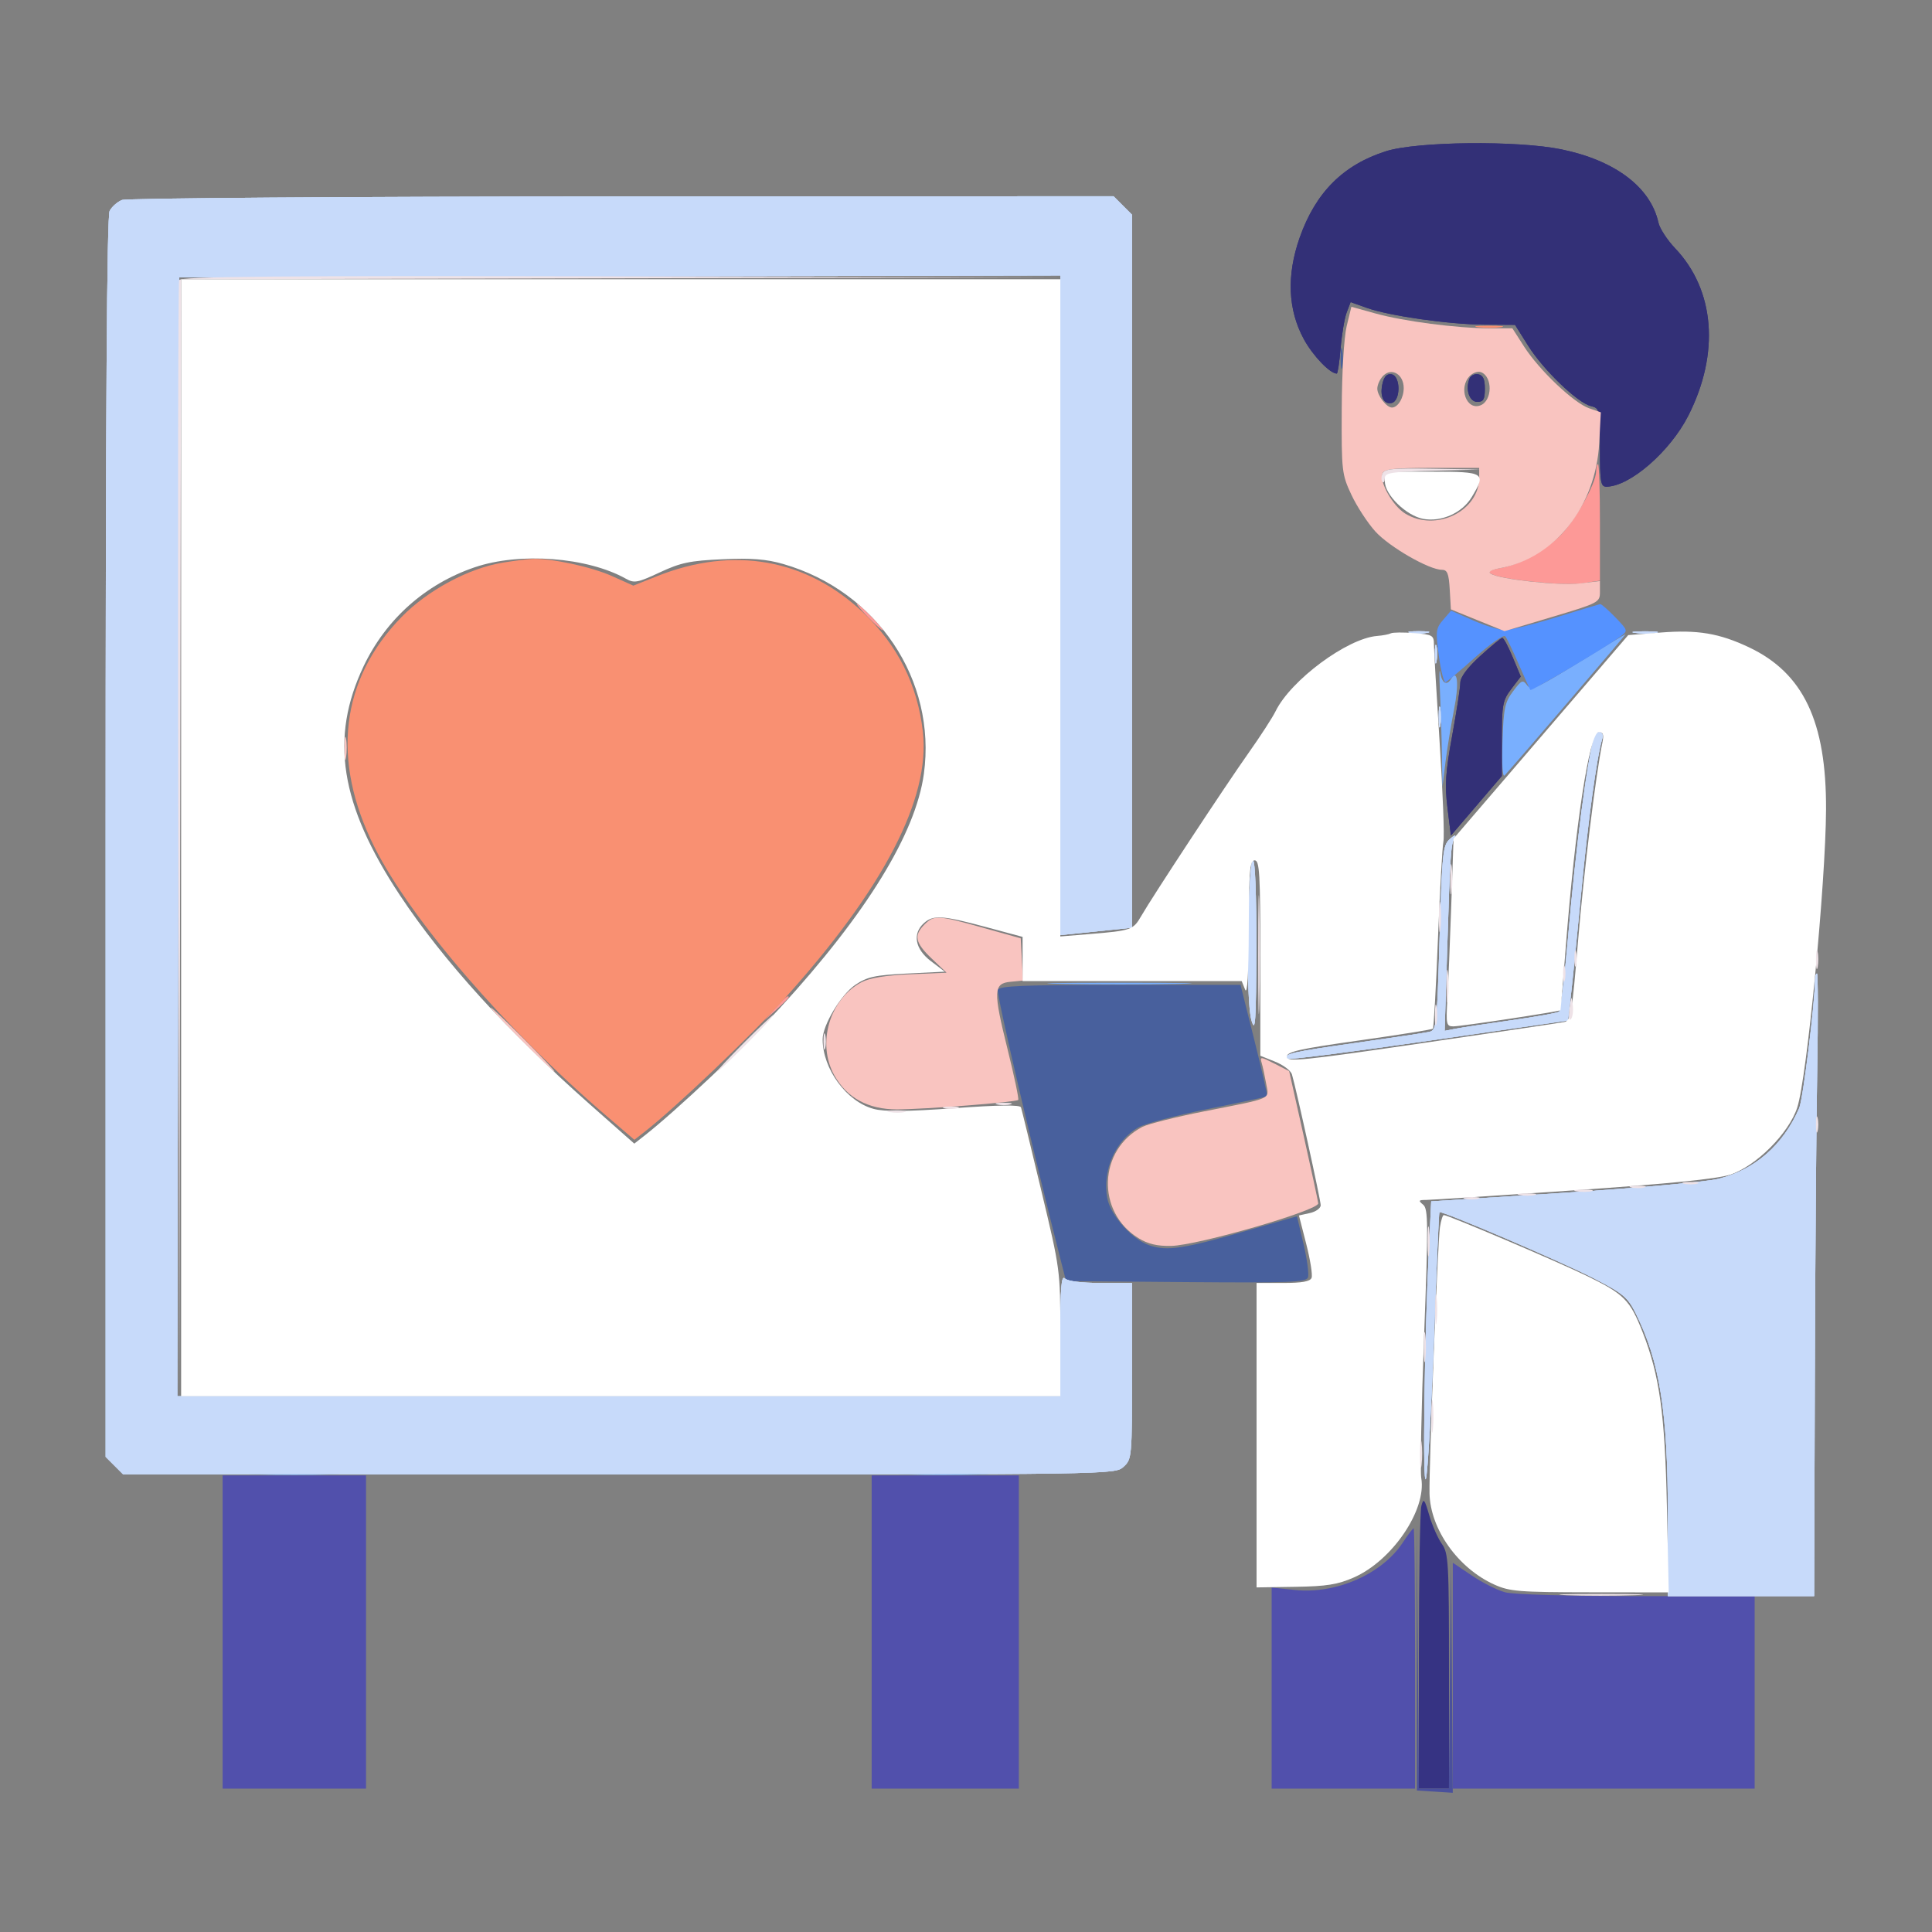<svg xmlns="http://www.w3.org/2000/svg" width="512" height="512" viewBox="0 0 512 512" version="1.1"><rect x="0" y="0" width="512" height="512" fill="#808080" stroke="none"/><path d="M 423 124.840 C 423 128.218, 416.976 138.789, 413.009 142.373 C 408.275 146.650, 402.739 149.583, 397.571 150.553 C 394.822 151.068, 394.153 151.506, 395.208 152.097 C 397.887 153.596, 414.445 155.310, 419.265 154.588 L 424 153.877 424 138.439 C 424 129.947, 423.775 123, 423.500 123 C 423.225 123, 423 123.828, 423 124.840 M 230 163.500 C 231.866 165.425, 233.617 167, 233.892 167 C 234.167 167, 232.866 165.425, 231 163.500 C 229.134 161.575, 227.383 160, 227.108 160 C 226.833 160, 228.134 161.575, 230 163.500 M 205.437 267.250 L 202.500 270.500 205.750 267.563 C 207.537 265.948, 209 264.485, 209 264.313 C 209 263.540, 208.175 264.221, 205.437 267.250" stroke="none" fill="#fd9997" fill-rule="evenodd"/><path d="M 367.301 40.077 C 355.966 43.669, 348.623 51.027, 344.420 63.002 C 340.923 72.970, 341.303 82.110, 345.537 89.891 C 347.919 94.268, 352.450 99, 354.259 99 C 354.507 99, 354.966 95.963, 355.280 92.250 C 355.593 88.537, 356.317 84.277, 356.888 82.781 L 357.927 80.063 362.213 81.585 C 368.252 83.729, 384.043 85.978, 393.500 86.042 L 401.500 86.096 405 91.656 C 409.025 98.051, 418.035 106.720, 421.582 107.610 C 423.945 108.203, 424 108.452, 424 118.608 C 424 127.847, 424.194 128.998, 425.750 128.978 C 431.969 128.900, 442.612 119.646, 447.440 110.117 C 455.795 93.631, 454.463 76.878, 443.917 65.792 C 441.825 63.593, 439.838 60.539, 439.501 59.005 C 437.441 49.623, 428.023 42.509, 413.792 39.584 C 402.145 37.190, 375.519 37.472, 367.301 40.077 M 366.428 101.431 C 365.569 104.853, 366.592 107.225, 368.747 106.810 C 371.204 106.337, 371.238 99.669, 368.786 99.197 C 367.639 98.976, 366.858 99.716, 366.428 101.431 M 389.418 100.353 C 388.306 103.250, 389.407 106.500, 391.500 106.500 C 393.118 106.500, 393.500 105.833, 393.500 103.014 C 393.500 100.486, 393.018 99.435, 391.747 99.190 C 390.783 99.004, 389.735 99.528, 389.418 100.353 M 392.250 173.875 C 388.880 176.946, 387 179.467, 387 180.916 C 387 182.158, 386.031 188.474, 384.846 194.952 C 383.078 204.615, 382.854 208.051, 383.596 214.082 L 384.500 221.435 391.250 213.543 L 398 205.651 398 195.759 C 398 186.741, 398.222 185.576, 400.506 182.581 L 403.012 179.296 400.873 174.148 C 399.696 171.316, 398.456 169.020, 398.117 169.045 C 397.778 169.070, 395.137 171.244, 392.250 173.875" stroke="none" fill="#333077" fill-rule="evenodd"/><path d="M 355.272 95 C 355.272 97.475, 355.467 98.487, 355.706 97.250 C 355.944 96.013, 355.944 93.987, 355.706 92.750 C 355.467 91.513, 355.272 92.525, 355.272 95 M 264.430 262.323 C 264.028 263.369, 273.873 305.637, 281.241 334.500 L 282.517 339.500 314.285 339.764 C 341.567 339.991, 346.132 339.819, 346.620 338.549 C 346.932 337.736, 346.405 333.752, 345.449 329.698 L 343.711 322.325 330.105 326.233 C 313.723 330.938, 309.341 331.598, 304.685 330.061 C 300.090 328.545, 294.297 322.101, 293.445 317.560 C 292.075 310.258, 295.512 302.357, 301.604 298.799 C 303.308 297.804, 311.631 295.596, 320.101 293.892 C 328.570 292.189, 335.630 290.674, 335.788 290.526 C 335.946 290.378, 334.428 283.674, 332.414 275.629 L 328.752 261 296.845 261 C 271.307 261, 264.836 261.264, 264.430 262.323" stroke="none" fill="#48609d" fill-rule="evenodd"/><path d="M 59 432.500 L 59 474 78 474 L 97 474 97 432.500 L 97 391 78 391 L 59 391 59 432.500 M 231 432.500 L 231 474 250.500 474 L 270 474 270 432.500 L 270 391 250.500 391 L 231 391 231 432.500 M 371.719 408.849 C 366.233 417.139, 354.113 422.477, 343.295 421.369 L 337 420.724 337 447.362 L 337 474 356 474 L 375 474 375 439.500 C 375 420.525, 374.835 405, 374.633 405 C 374.431 405, 373.120 406.732, 371.719 408.849 M 385 444.068 L 385 474 425 474 L 465 474 465 448.500 L 465 423 433.750 422.994 C 415.453 422.991, 400.967 422.563, 398.802 421.962 C 396.768 421.397, 392.831 419.405, 390.052 417.535 L 385 414.135 385 444.068" stroke="none" fill="#5150ac" fill-rule="evenodd"/><path d="M 376.678 399.067 C 376.320 400.405, 376.021 417.813, 376.014 437.750 L 376 474 380 474 L 384 474 384 442.904 C 384 413.948, 383.869 411.625, 382.098 409.138 C 381.053 407.670, 379.552 404.255, 378.763 401.550 C 377.504 397.233, 377.250 396.930, 376.678 399.067" stroke="none" fill="#363383" fill-rule="evenodd"/><path d="M 32.315 53.007 C 31.114 53.491, 29.651 54.783, 29.065 55.878 C 28.324 57.263, 28 107.771, 28 221.980 L 28 386.091 30.308 388.399 L 32.617 390.708 164.058 390.738 C 295.358 390.767, 295.502 390.765, 297.750 388.709 C 299.960 386.688, 300 386.239, 300 363.326 L 300 340 291.700 340 C 286.578 340, 282.941 339.541, 282.200 338.800 C 281.267 337.867, 281 341.200, 281 353.800 L 281 370 163.997 370 L 46.993 370 47.247 221.750 L 47.500 73.500 164.250 73.246 L 281 72.992 281 160.401 L 281 247.810 284.750 247.429 C 286.813 247.220, 291.087 246.780, 294.250 246.452 L 300 245.856 300 151.383 L 300 56.909 297.545 54.455 L 295.091 52 164.795 52.063 C 92.245 52.099, 33.532 52.517, 32.315 53.007 M 373.750 167.706 C 374.988 167.944, 377.012 167.944, 378.250 167.706 C 379.488 167.467, 378.475 167.272, 376 167.272 C 373.525 167.272, 372.512 167.467, 373.750 167.706 M 433.250 167.716 C 434.762 167.945, 437.238 167.945, 438.750 167.716 C 440.262 167.487, 439.025 167.300, 436 167.300 C 432.975 167.300, 431.738 167.487, 433.250 167.716 M 380.252 173.500 C 380.263 175.700, 380.468 176.482, 380.707 175.238 C 380.946 173.994, 380.937 172.194, 380.687 171.238 C 380.437 170.282, 380.241 171.300, 380.252 173.500 M 381.272 190 C 381.272 192.475, 381.467 193.488, 381.706 192.250 C 381.944 191.012, 381.944 188.988, 381.706 187.750 C 381.467 186.512, 381.272 187.525, 381.272 190 M 422.528 195.250 C 420.672 200.912, 417.679 223.787, 415.494 249 C 414.612 259.175, 413.577 267.769, 413.195 268.097 C 412.813 268.426, 407.100 269.455, 400.500 270.385 C 393.900 271.315, 387.228 272.327, 385.673 272.634 L 382.846 273.193 383.512 251.846 C 384.319 225.970, 384.473 223.680, 385.521 221.899 C 385.978 221.122, 385.432 221.298, 384.293 222.295 C 382.372 223.978, 382.196 225.632, 381.508 248.555 C 380.792 272.444, 380.724 273.029, 378.637 273.486 C 377.462 273.743, 368.697 275.054, 359.161 276.400 C 342.456 278.756, 339.996 279.329, 341.241 280.574 C 341.557 280.890, 358.394 278.741, 378.658 275.799 L 415.500 270.449 416.225 264.474 C 416.624 261.188, 417.870 248.790, 418.995 236.923 C 420.820 217.668, 423.133 200.716, 424.613 195.750 C 425.199 193.784, 423.168 193.297, 422.528 195.250 M 330.792 247.250 C 330.599 259.977, 330.901 267.856, 331.683 270.500 C 332.678 273.865, 332.877 270.810, 332.933 251.250 C 332.974 237.047, 332.627 228, 332.042 228 C 331.474 228, 330.965 235.846, 330.792 247.250 M 480.998 259.750 C 480.990 265.719, 477.836 291.291, 476.816 293.653 C 472.596 303.426, 464.992 310.065, 455.313 312.428 C 452.116 313.209, 433.702 314.866, 414.393 316.111 L 379.285 318.375 378.653 331.437 C 377.477 355.746, 376.977 394.574, 377.875 391.899 C 378.355 390.468, 379.301 374.043, 379.978 355.399 C 380.655 336.754, 381.319 321.380, 381.454 321.234 C 381.946 320.700, 413.743 334.313, 422.297 338.719 C 430.089 342.733, 431.358 343.779, 433.408 347.875 C 439.873 360.790, 442 374.096, 442 401.631 L 442 423 461.383 423 L 480.765 423 480.943 366.250 C 481.040 335.038, 481.324 297.913, 481.574 283.750 C 481.823 269.587, 481.796 258, 481.514 258 C 481.231 258, 480.999 258.788, 480.998 259.750" stroke="none" fill="#c7dafa" fill-rule="evenodd"/><path d="M 32.315 53.007 C 31.114 53.491, 29.651 54.783, 29.065 55.878 C 28.324 57.263, 28 107.771, 28 221.980 L 28 386.091 30.308 388.399 L 32.617 390.708 164.058 390.738 C 295.358 390.767, 295.502 390.765, 297.750 388.709 C 299.960 386.688, 300 386.239, 300 363.326 L 300 340 291.700 340 C 286.578 340, 282.941 339.541, 282.200 338.800 C 281.267 337.867, 281 341.200, 281 353.800 L 281 370 163.997 370 L 46.993 370 47.247 221.750 L 47.500 73.500 164.250 73.246 L 281 72.992 281 160.401 L 281 247.810 284.750 247.429 C 286.813 247.220, 291.087 246.780, 294.250 246.452 L 300 245.856 300 151.383 L 300 56.909 297.545 54.455 L 295.091 52 164.795 52.063 C 92.245 52.099, 33.532 52.517, 32.315 53.007 M 373.750 167.706 C 374.988 167.944, 377.012 167.944, 378.250 167.706 C 379.488 167.467, 378.475 167.272, 376 167.272 C 373.525 167.272, 372.512 167.467, 373.750 167.706 M 433.250 167.716 C 434.762 167.945, 437.238 167.945, 438.750 167.716 C 440.262 167.487, 439.025 167.300, 436 167.300 C 432.975 167.300, 431.738 167.487, 433.250 167.716 M 380.252 173.500 C 380.263 175.700, 380.468 176.482, 380.707 175.238 C 380.946 173.994, 380.937 172.194, 380.687 171.238 C 380.437 170.282, 380.241 171.300, 380.252 173.500 M 381.272 190 C 381.272 192.475, 381.467 193.488, 381.706 192.250 C 381.944 191.012, 381.944 188.988, 381.706 187.750 C 381.467 186.512, 381.272 187.525, 381.272 190 M 422.528 195.250 C 420.672 200.912, 417.679 223.787, 415.494 249 C 414.612 259.175, 413.577 267.769, 413.195 268.097 C 412.813 268.426, 407.100 269.455, 400.500 270.385 C 393.900 271.315, 387.228 272.327, 385.673 272.634 L 382.846 273.193 383.512 251.846 C 384.319 225.970, 384.473 223.680, 385.521 221.899 C 385.978 221.122, 385.432 221.298, 384.293 222.295 C 382.372 223.978, 382.196 225.632, 381.508 248.555 C 380.792 272.444, 380.724 273.029, 378.637 273.486 C 377.462 273.743, 368.697 275.054, 359.161 276.400 C 342.456 278.756, 339.996 279.329, 341.241 280.574 C 341.557 280.890, 358.394 278.741, 378.658 275.799 L 415.500 270.449 416.225 264.474 C 416.624 261.188, 417.870 248.790, 418.995 236.923 C 420.820 217.668, 423.133 200.716, 424.613 195.750 C 425.199 193.784, 423.168 193.297, 422.528 195.250 M 330.792 247.250 C 330.599 259.977, 330.901 267.856, 331.683 270.500 C 332.678 273.865, 332.877 270.810, 332.933 251.250 C 332.974 237.047, 332.627 228, 332.042 228 C 331.474 228, 330.965 235.846, 330.792 247.250 M 480.998 259.750 C 480.990 265.719, 477.836 291.291, 476.816 293.653 C 472.596 303.426, 464.992 310.065, 455.313 312.428 C 452.116 313.209, 433.702 314.866, 414.393 316.111 L 379.285 318.375 378.653 331.437 C 377.477 355.746, 376.977 394.574, 377.875 391.899 C 378.355 390.468, 379.301 374.043, 379.978 355.399 C 380.655 336.754, 381.319 321.380, 381.454 321.234 C 381.946 320.700, 413.743 334.313, 422.297 338.719 C 430.089 342.733, 431.358 343.779, 433.408 347.875 C 439.873 360.790, 442 374.096, 442 401.631 L 442 423 461.383 423 L 480.765 423 480.943 366.250 C 481.040 335.038, 481.324 297.913, 481.574 283.750 C 481.823 269.587, 481.796 258, 481.514 258 C 481.231 258, 480.999 258.788, 480.998 259.750" stroke="none" fill="#c7dafa" fill-rule="evenodd"/><path d="M 418.200 175.672 C 407.133 182.487, 405.778 183.078, 404.676 181.572 C 403.575 180.066, 403.203 180.229, 400.976 183.199 C 398.799 186.101, 398.460 187.707, 398.166 196.500 C 397.963 202.576, 398.190 206.108, 398.745 205.500 C 402.169 201.751, 431.058 168.010, 430.810 168.049 C 430.639 168.076, 424.965 171.507, 418.200 175.672 M 381.609 183.500 C 381.817 187.900, 382.050 195.325, 382.125 200 L 382.263 208.500 383.065 202 C 383.506 198.425, 384.533 192.125, 385.346 188 C 386.683 181.218, 386.282 177.117, 384.554 179.913 C 383.382 181.809, 382.142 181.092, 381.678 178.250 C 381.431 176.738, 381.400 179.100, 381.609 183.500 M 281.312 260.748 C 290.009 260.915, 303.959 260.915, 312.312 260.748 C 320.666 260.581, 313.550 260.444, 296.500 260.445 C 279.450 260.445, 272.616 260.582, 281.312 260.748 M 68.250 390.746 C 73.612 390.925, 82.388 390.925, 87.750 390.746 C 93.112 390.566, 88.725 390.419, 78 390.419 C 67.275 390.419, 62.888 390.566, 68.250 390.746 M 240.250 390.746 C 245.613 390.925, 254.387 390.925, 259.750 390.746 C 265.113 390.566, 260.725 390.419, 250 390.419 C 239.275 390.419, 234.887 390.566, 240.250 390.746" stroke="none" fill="#79affe" fill-rule="evenodd"/><path d="M 412.500 163.575 C 406.450 165.444, 400.318 166.979, 398.874 166.986 C 397.430 166.994, 393.616 165.836, 390.398 164.413 L 384.547 161.825 382.447 164.267 C 380.509 166.520, 380.422 167.263, 381.319 173.889 C 381.854 177.838, 382.657 180.942, 383.103 180.785 C 383.550 180.628, 387.117 177.630, 391.030 174.122 C 394.943 170.614, 398.483 168.139, 398.898 168.622 C 399.312 169.105, 400.916 172.425, 402.462 176 C 404.008 179.575, 405.408 182.659, 405.572 182.852 C 405.881 183.216, 425.946 171.295, 429.500 168.636 C 431.461 167.169, 431.432 167.069, 428.054 163.570 C 426.158 161.606, 424.358 160.040, 424.054 160.089 C 423.749 160.138, 418.550 161.706, 412.500 163.575" stroke="none" fill="#5592ff" fill-rule="evenodd"/><path d="M 367.301 40.077 C 355.966 43.669, 348.623 51.027, 344.420 63.002 C 340.923 72.970, 341.303 82.110, 345.537 89.891 C 347.919 94.268, 352.450 99, 354.259 99 C 354.507 99, 354.966 95.963, 355.280 92.250 C 355.593 88.537, 356.317 84.277, 356.888 82.781 L 357.927 80.063 362.213 81.585 C 368.252 83.729, 384.043 85.978, 393.500 86.042 L 401.500 86.096 405 91.656 C 409.025 98.051, 418.035 106.720, 421.582 107.610 C 423.945 108.203, 424 108.452, 424 118.608 C 424 127.847, 424.194 128.998, 425.750 128.978 C 431.969 128.900, 442.612 119.646, 447.440 110.117 C 455.795 93.631, 454.463 76.878, 443.917 65.792 C 441.825 63.593, 439.838 60.539, 439.501 59.005 C 437.441 49.623, 428.023 42.509, 413.792 39.584 C 402.145 37.190, 375.519 37.472, 367.301 40.077 M 366.428 101.431 C 365.569 104.853, 366.592 107.225, 368.747 106.810 C 371.204 106.337, 371.238 99.669, 368.786 99.197 C 367.639 98.976, 366.858 99.716, 366.428 101.431 M 389.418 100.353 C 388.306 103.250, 389.407 106.500, 391.500 106.500 C 393.118 106.500, 393.500 105.833, 393.500 103.014 C 393.500 100.486, 393.018 99.435, 391.747 99.190 C 390.783 99.004, 389.735 99.528, 389.418 100.353 M 392.250 173.875 C 388.880 176.946, 387 179.467, 387 180.916 C 387 182.158, 386.031 188.474, 384.846 194.952 C 383.078 204.615, 382.854 208.051, 383.596 214.082 L 384.500 221.435 391.250 213.543 L 398 205.651 398 195.759 C 398 186.741, 398.222 185.576, 400.506 182.581 L 403.012 179.296 400.873 174.148 C 399.696 171.316, 398.456 169.020, 398.117 169.045 C 397.778 169.070, 395.137 171.244, 392.250 173.875" stroke="none" fill="#333077" fill-rule="evenodd"/><path d="M 356.888 86.402 C 356.172 89.350, 355.618 98.669, 355.575 108.500 C 355.503 124.856, 355.600 125.713, 358.135 131.120 C 359.585 134.211, 362.435 138.582, 364.469 140.834 C 368.156 144.915, 378.713 151, 382.107 151 C 383.559 151, 383.952 151.987, 384.198 156.247 L 384.500 161.494 391.605 164.380 L 398.709 167.266 411.355 163.484 C 423.719 159.786, 424 159.639, 424 156.842 L 424 153.983 418.633 154.613 C 413.240 155.247, 397.481 153.534, 395.085 152.053 C 394.252 151.538, 395.153 151.009, 397.651 150.546 C 412.096 147.867, 422.925 134.140, 423.808 117.389 L 424.236 109.278 421.110 108.188 C 417.057 106.775, 407.916 98.102, 403.924 91.882 L 400.792 87 394.646 86.997 C 386.092 86.993, 372.040 85.162, 364.482 83.066 L 358.127 81.304 356.888 86.402 M 366.569 99.573 C 365.706 100.437, 365 101.979, 365 103 C 365 104.831, 367.453 108, 368.871 108 C 370.459 108, 372 105.457, 372 102.835 C 372 99.223, 368.826 97.317, 366.569 99.573 M 389.529 99.614 C 386.418 102.725, 388.619 108.851, 392.335 107.425 C 395.499 106.211, 395.612 99.832, 392.491 98.635 C 391.703 98.332, 390.370 98.773, 389.529 99.614 M 366.388 125.430 C 365.503 127.738, 369.083 134.079, 372.420 136.114 C 380.515 141.051, 392 135.467, 392 126.596 L 392 124 379.469 124 C 369.525 124, 366.824 124.295, 366.388 125.430 M 91.286 198.500 C 91.294 201.250, 91.488 202.256, 91.718 200.736 C 91.947 199.216, 91.941 196.966, 91.704 195.736 C 91.467 194.506, 91.279 195.750, 91.286 198.500 M 245 245 C 242.098 247.902, 242.511 249.844, 246.923 254.042 L 250.846 257.774 241.173 258.193 C 234.703 258.473, 230.441 259.173, 228.302 260.305 C 219.806 264.802, 216.385 276.576, 221.125 285.009 C 224.470 290.960, 230.072 294, 237.693 294 C 244.796 294, 269.237 292.096, 269.837 291.496 C 270.065 291.268, 268.807 285.268, 267.041 278.163 C 263.168 262.588, 263.251 260.620, 267.798 260.183 L 271.096 259.866 270.798 254.264 L 270.500 248.661 260.500 245.863 C 248.466 242.495, 247.555 242.445, 245 245 M 138 275.500 C 142.651 280.175, 146.681 284, 146.956 284 C 147.231 284, 143.651 280.175, 139 275.500 C 134.349 270.825, 130.319 267, 130.044 267 C 129.769 267, 133.349 270.825, 138 275.500 M 334.359 281.685 C 334.653 282.683, 335.184 285.144, 335.540 287.153 C 336.302 291.459, 337.653 290.855, 319 294.545 C 311.575 296.014, 304.277 297.846, 302.782 298.617 C 291.039 304.672, 290.435 321.162, 301.703 328.125 C 304.194 329.665, 306.678 330.255, 310.349 330.180 C 317.464 330.035, 349.551 320.748, 349.346 318.893 C 349.261 318.127, 347.491 309.930, 345.414 300.678 L 341.637 283.855 337.730 281.862 C 334.056 279.988, 333.856 279.977, 334.359 281.685" stroke="none" fill="#f9c4c0" fill-rule="evenodd"/><path d="M 32.315 53.007 C 31.114 53.491, 29.651 54.783, 29.065 55.878 C 28.324 57.263, 28 107.771, 28 221.980 L 28 386.091 30.308 388.399 L 32.617 390.708 164.058 390.738 C 295.358 390.767, 295.502 390.765, 297.750 388.709 C 299.960 386.688, 300 386.239, 300 363.326 L 300 340 291.700 340 C 286.578 340, 282.941 339.541, 282.200 338.800 C 281.267 337.867, 281 341.200, 281 353.800 L 281 370 163.997 370 L 46.993 370 47.247 221.750 L 47.500 73.500 164.250 73.246 L 281 72.992 281 160.401 L 281 247.810 284.750 247.429 C 286.813 247.220, 291.087 246.780, 294.250 246.452 L 300 245.856 300 151.383 L 300 56.909 297.545 54.455 L 295.091 52 164.795 52.063 C 92.245 52.099, 33.532 52.517, 32.315 53.007 M 373.750 167.706 C 374.988 167.944, 377.012 167.944, 378.250 167.706 C 379.488 167.467, 378.475 167.272, 376 167.272 C 373.525 167.272, 372.512 167.467, 373.750 167.706 M 433.250 167.716 C 434.762 167.945, 437.238 167.945, 438.750 167.716 C 440.262 167.487, 439.025 167.300, 436 167.300 C 432.975 167.300, 431.738 167.487, 433.250 167.716 M 380.252 173.500 C 380.263 175.700, 380.468 176.482, 380.707 175.238 C 380.946 173.994, 380.937 172.194, 380.687 171.238 C 380.437 170.282, 380.241 171.300, 380.252 173.500 M 381.272 190 C 381.272 192.475, 381.467 193.488, 381.706 192.250 C 381.944 191.012, 381.944 188.988, 381.706 187.750 C 381.467 186.512, 381.272 187.525, 381.272 190 M 422.528 195.250 C 420.672 200.912, 417.679 223.787, 415.494 249 C 414.612 259.175, 413.577 267.769, 413.195 268.097 C 412.813 268.426, 407.100 269.455, 400.500 270.385 C 393.900 271.315, 387.228 272.327, 385.673 272.634 L 382.846 273.193 383.512 251.846 C 384.319 225.970, 384.473 223.680, 385.521 221.899 C 385.978 221.122, 385.432 221.298, 384.293 222.295 C 382.372 223.978, 382.196 225.632, 381.508 248.555 C 380.792 272.444, 380.724 273.029, 378.637 273.486 C 377.462 273.743, 368.697 275.054, 359.161 276.400 C 342.456 278.756, 339.996 279.329, 341.241 280.574 C 341.557 280.890, 358.394 278.741, 378.658 275.799 L 415.500 270.449 416.225 264.474 C 416.624 261.188, 417.870 248.790, 418.995 236.923 C 420.820 217.668, 423.133 200.716, 424.613 195.750 C 425.199 193.784, 423.168 193.297, 422.528 195.250 M 330.792 247.250 C 330.599 259.977, 330.901 267.856, 331.683 270.500 C 332.678 273.865, 332.877 270.810, 332.933 251.250 C 332.974 237.047, 332.627 228, 332.042 228 C 331.474 228, 330.965 235.846, 330.792 247.250 M 480.998 259.750 C 480.990 265.719, 477.836 291.291, 476.816 293.653 C 472.596 303.426, 464.992 310.065, 455.313 312.428 C 452.116 313.209, 433.702 314.866, 414.393 316.111 L 379.285 318.375 378.653 331.437 C 377.477 355.746, 376.977 394.574, 377.875 391.899 C 378.355 390.468, 379.301 374.043, 379.978 355.399 C 380.655 336.754, 381.319 321.380, 381.454 321.234 C 381.946 320.700, 413.743 334.313, 422.297 338.719 C 430.089 342.733, 431.358 343.779, 433.408 347.875 C 439.873 360.790, 442 374.096, 442 401.631 L 442 423 461.383 423 L 480.765 423 480.943 366.250 C 481.040 335.038, 481.324 297.913, 481.574 283.750 C 481.823 269.587, 481.796 258, 481.514 258 C 481.231 258, 480.999 258.788, 480.998 259.750" stroke="none" fill="#c7dafa" fill-rule="evenodd"/><path d="M 48 222 L 48 370 164.500 370 L 281 370 281 353.305 C 281 336.707, 280.971 336.488, 275.962 315.555 C 273.191 303.975, 270.767 294.034, 270.575 293.464 C 270.337 292.755, 264.750 292.824, 252.864 293.682 C 240.335 294.587, 234.396 294.640, 231.536 293.872 C 224.363 291.946, 218.027 283.318, 218.006 275.446 C 217.995 271.692, 222.858 263.573, 226.658 261 C 229.807 258.868, 231.823 258.426, 240.357 258 L 250.363 257.500 246.682 254.699 C 242.498 251.516, 241.747 247.444, 244.829 244.655 C 247.306 242.413, 249.685 242.557, 261.167 245.642 L 271 248.285 271 254.142 L 271 260 300.032 260 L 329.064 260 329.969 262.250 C 330.560 263.721, 330.895 258.183, 330.937 246.250 C 330.991 230.723, 331.224 228, 332.500 228 C 333.795 228, 334 231.543, 334 253.891 L 334 279.783 337.920 281.351 C 340.076 282.214, 342.080 283.725, 342.375 284.710 C 343.509 288.506, 350 318.037, 350 319.402 C 350 320.193, 348.702 321.126, 347.116 321.475 L 344.232 322.108 346.173 329.684 C 347.240 333.852, 347.877 337.877, 347.588 338.631 C 347.212 339.610, 345.061 340, 340.031 340 L 333 340 333 380.341 L 333 420.681 343.250 420.523 C 351.545 420.395, 354.505 419.924, 358.770 418.051 C 368.968 413.573, 378.104 400.100, 376.648 391.691 C 376.344 389.936, 376.674 373.200, 377.381 354.500 C 378.527 324.213, 378.501 320.363, 377.143 319.250 C 375.824 318.169, 375.924 318, 377.881 318 C 379.126 318, 396.650 316.861, 416.823 315.469 C 441.949 313.735, 455.072 312.425, 458.490 311.309 C 465.350 309.069, 474.080 300.332, 476.295 293.490 C 478.856 285.581, 483.838 233.962, 483.919 214.500 C 484.017 191.216, 477.899 178.355, 463.481 171.535 C 455.640 167.825, 449.870 166.859, 440.144 167.626 L 431.500 168.309 425.500 175.304 C 422.200 179.152, 411.784 191.287, 402.352 202.271 L 385.205 222.243 384.599 239.872 C 384.266 249.567, 383.804 260.762, 383.574 264.750 C 383.185 271.461, 383.302 272, 385.144 272 C 387.260 272, 413.337 268.057, 413.539 267.707 C 413.604 267.593, 414.218 260.300, 414.902 251.500 C 417.474 218.420, 421.219 194, 423.720 194 C 424.843 194, 425.085 194.709, 424.660 196.750 C 422.912 205.127, 419.704 231.286, 418.184 249.552 C 416.577 268.858, 416.289 270.513, 414.471 270.865 C 413.387 271.074, 396.412 273.595, 376.750 276.467 C 345.219 281.072, 341 281.497, 341 280.063 C 341 278.713, 344.243 277.980, 360.147 275.739 C 370.678 274.254, 379.485 272.848, 379.720 272.614 C 379.954 272.379, 380.562 261.683, 381.070 248.844 C 381.579 236.005, 382.232 224.375, 382.521 223 C 382.811 221.625, 382.366 209.925, 381.534 197 C 380.701 184.075, 380.015 172.306, 380.010 170.847 C 380.001 168.366, 379.657 168.166, 374.750 167.777 C 371.863 167.548, 369.088 167.577, 368.586 167.841 C 368.083 168.105, 366.446 168.418, 364.949 168.535 C 357.027 169.159, 342.059 180.261, 338.034 188.500 C 337.228 190.150, 334.021 195.100, 330.907 199.500 C 324.734 208.222, 305.463 237.504, 302.416 242.791 C 300.310 246.446, 299.779 246.631, 288.750 247.535 L 281 248.171 281 161.085 L 281 74 164.500 74 L 48 74 48 222 M 367 127.600 C 367 131.130, 372.674 136.661, 377.159 137.502 C 381.947 138.400, 387.445 135.958, 389.974 131.810 C 393.951 125.287, 393.509 125, 379.500 125 L 367 125 367 127.600 M 125.772 150.345 C 112.744 154.784, 102.310 164.072, 96.386 176.500 C 87.310 195.545, 90.097 213.226, 105.957 237.215 C 117.416 254.546, 134.577 273.442, 156.296 292.643 L 168.093 303.072 170.796 300.956 C 179.192 294.387, 197.650 276.981, 206.805 267 C 229.628 242.118, 242.678 220.874, 244.837 205.083 C 248.240 180.197, 232.464 156.652, 207.571 149.466 C 203.082 148.170, 199.173 147.864, 191.486 148.205 C 182.823 148.591, 180.373 149.105, 174.827 151.700 C 169.003 154.426, 168.072 154.602, 165.912 153.389 C 155.670 147.637, 137.713 146.275, 125.772 150.345 M 381.598 325.250 C 381.003 329.167, 378.684 388.331, 378.835 395.725 C 379.028 405.230, 386.364 415.570, 396 419.923 C 400.056 421.756, 402.559 421.958, 421.368 421.978 L 442.236 422 441.746 399.250 C 441.215 374.607, 439.805 364.496, 435.295 353 C 431.964 344.509, 430.389 342.924, 420.500 338.114 C 412.637 334.290, 383.748 322, 382.620 322 C 382.329 322, 381.869 323.462, 381.598 325.250" stroke="none" fill="#ffffff" fill-rule="evenodd"/><path d="M 391.768 86.725 C 393.565 86.947, 396.265 86.943, 397.768 86.715 C 399.271 86.486, 397.800 86.304, 394.500 86.310 C 391.200 86.315, 389.971 86.502, 391.768 86.725 M 133.067 149.135 C 124.185 150.608, 113.337 156.443, 106.500 163.425 C 90.225 180.043, 87.678 201.480, 99.244 224.500 C 108.930 243.778, 134.180 273.022, 160.807 295.803 L 168.115 302.055 170.807 299.958 C 178.908 293.649, 198.862 274.670, 207.753 264.817 C 234.167 235.545, 246.577 211.654, 244.572 193.932 C 243.163 181.478, 237.899 170.974, 228.722 162.303 C 213.642 148.057, 194.331 144.650, 174.170 152.680 L 167.840 155.201 162.170 152.660 C 156.639 150.181, 146.016 147.905, 141 148.124 C 139.625 148.185, 136.055 148.639, 133.067 149.135" stroke="none" fill="#f99072" fill-rule="evenodd"/><path d="M 375.481 439 L 375.500 474.500 380.250 474.805 L 385 475.110 384.765 443.805 L 384.530 412.500 384.251 443.250 L 383.971 474 379.998 474 L 376.025 474 375.744 438.750 L 375.462 403.500 375.481 439" stroke="none" fill="#4a509c" fill-rule="evenodd"/><path d="M 47.462 74.250 C 47.200 74.938, 47.103 141.875, 47.246 223 L 47.507 370.500 47.753 222.254 L 48 74.008 164.750 73.750 L 281.500 73.492 164.719 73.246 C 72.032 73.051, 47.839 73.258, 47.462 74.250 M 366.345 125.543 C 366.019 126.392, 366.034 127.367, 366.376 127.710 C 366.719 128.053, 367 127.597, 367 126.697 C 367 125.283, 368.737 125.017, 379.750 124.747 L 392.500 124.435 379.719 124.217 C 368.986 124.035, 366.842 124.247, 366.345 125.543 M 384.320 233 C 384.320 236.575, 384.502 238.037, 384.723 236.250 C 384.945 234.463, 384.945 231.537, 384.723 229.750 C 384.502 227.963, 384.320 229.425, 384.320 233 M 333.435 253 C 333.435 267.025, 333.575 272.762, 333.747 265.750 C 333.919 258.738, 333.919 247.263, 333.747 240.250 C 333.575 233.238, 333.435 238.975, 333.435 253 M 381.320 243 C 381.320 246.575, 381.502 248.037, 381.723 246.250 C 381.945 244.463, 381.945 241.537, 381.723 239.750 C 381.502 237.963, 381.320 239.425, 381.320 243 M 417.232 254 C 417.232 255.925, 417.438 256.712, 417.689 255.750 C 417.941 254.787, 417.941 253.213, 417.689 252.250 C 417.438 251.287, 417.232 252.075, 417.232 254 M 481.252 254.500 C 481.263 256.700, 481.468 257.482, 481.707 256.238 C 481.946 254.994, 481.937 253.194, 481.687 252.238 C 481.437 251.282, 481.241 252.300, 481.252 254.500 M 383.328 261.500 C 383.333 265.350, 383.513 266.802, 383.730 264.728 C 383.946 262.653, 383.943 259.503, 383.722 257.728 C 383.501 255.952, 383.324 257.650, 383.328 261.500 M 414.232 258 C 414.232 259.925, 414.438 260.712, 414.689 259.750 C 414.941 258.788, 414.941 257.212, 414.689 256.250 C 414.438 255.287, 414.232 256.075, 414.232 258 M 415.921 267.249 C 415.623 269.399, 415.776 270.624, 416.279 270.121 C 416.762 269.638, 416.995 267.951, 416.798 266.372 C 416.468 263.728, 416.399 263.798, 415.921 267.249 M 380.272 269 C 380.272 271.475, 380.467 272.488, 380.706 271.250 C 380.944 270.012, 380.944 267.988, 380.706 266.750 C 380.467 265.512, 380.272 266.525, 380.272 269 M 197 276.500 C 192.903 280.625, 189.775 284, 190.050 284 C 190.325 284, 193.903 280.625, 198 276.500 C 202.097 272.375, 205.225 269, 204.950 269 C 204.675 269, 201.097 272.375, 197 276.500 M 218.232 276 C 218.232 277.925, 218.438 278.712, 218.689 277.750 C 218.941 276.788, 218.941 275.212, 218.689 274.250 C 218.438 273.288, 218.232 274.075, 218.232 276 M 264.250 292.689 C 265.212 292.941, 266.788 292.941, 267.750 292.689 C 268.712 292.438, 267.925 292.232, 266 292.232 C 264.075 292.232, 263.288 292.438, 264.250 292.689 M 250.250 293.689 C 251.213 293.941, 252.787 293.941, 253.750 293.689 C 254.713 293.438, 253.925 293.232, 252 293.232 C 250.075 293.232, 249.287 293.438, 250.250 293.689 M 235.762 294.707 C 237.006 294.946, 238.806 294.937, 239.762 294.687 C 240.718 294.437, 239.700 294.241, 237.500 294.252 C 235.300 294.263, 234.518 294.468, 235.762 294.707 M 481.232 298 C 481.232 299.925, 481.438 300.712, 481.689 299.750 C 481.941 298.788, 481.941 297.212, 481.689 296.250 C 481.438 295.288, 481.232 296.075, 481.232 298 M 446.250 313.689 C 447.212 313.941, 448.788 313.941, 449.750 313.689 C 450.712 313.438, 449.925 313.232, 448 313.232 C 446.075 313.232, 445.288 313.438, 446.250 313.689 M 432.250 314.689 C 433.212 314.941, 434.788 314.941, 435.750 314.689 C 436.712 314.438, 435.925 314.232, 434 314.232 C 432.075 314.232, 431.288 314.438, 432.250 314.689 M 417.762 315.707 C 419.006 315.946, 420.806 315.937, 421.762 315.687 C 422.718 315.437, 421.700 315.241, 419.500 315.252 C 417.300 315.263, 416.518 315.468, 417.762 315.707 M 402.762 316.707 C 404.006 316.946, 405.806 316.937, 406.762 316.687 C 407.718 316.437, 406.700 316.241, 404.500 316.252 C 402.300 316.263, 401.518 316.468, 402.762 316.707 M 388.250 317.689 C 389.212 317.941, 390.788 317.941, 391.750 317.689 C 392.712 317.438, 391.925 317.232, 390 317.232 C 388.075 317.232, 387.288 317.438, 388.250 317.689 M 378.320 329 C 378.320 332.575, 378.502 334.038, 378.723 332.250 C 378.945 330.462, 378.945 327.538, 378.723 325.750 C 378.502 323.962, 378.320 325.425, 378.320 329 M 380.320 347 C 380.320 350.575, 380.502 352.038, 380.723 350.250 C 380.945 348.462, 380.945 345.538, 380.723 343.750 C 380.502 341.962, 380.320 343.425, 380.320 347 M 377.320 357 C 377.320 360.575, 377.502 362.038, 377.723 360.250 C 377.945 358.462, 377.945 355.538, 377.723 353.750 C 377.502 351.962, 377.320 353.425, 377.320 357 M 379.328 375.500 C 379.333 379.350, 379.513 380.802, 379.730 378.728 C 379.946 376.653, 379.943 373.503, 379.722 371.728 C 379.501 369.952, 379.324 371.650, 379.328 375.500 M 376.310 385.500 C 376.315 388.800, 376.502 390.029, 376.725 388.232 C 376.947 386.435, 376.943 383.735, 376.715 382.232 C 376.486 380.729, 376.304 382.200, 376.310 385.500 M 415.199 422.744 C 419.984 422.927, 428.084 422.928, 433.199 422.746 C 438.315 422.564, 434.400 422.414, 424.500 422.413 C 414.600 422.412, 410.415 422.561, 415.199 422.744" stroke="none" fill="#eee2e7" fill-rule="evenodd"/></svg>